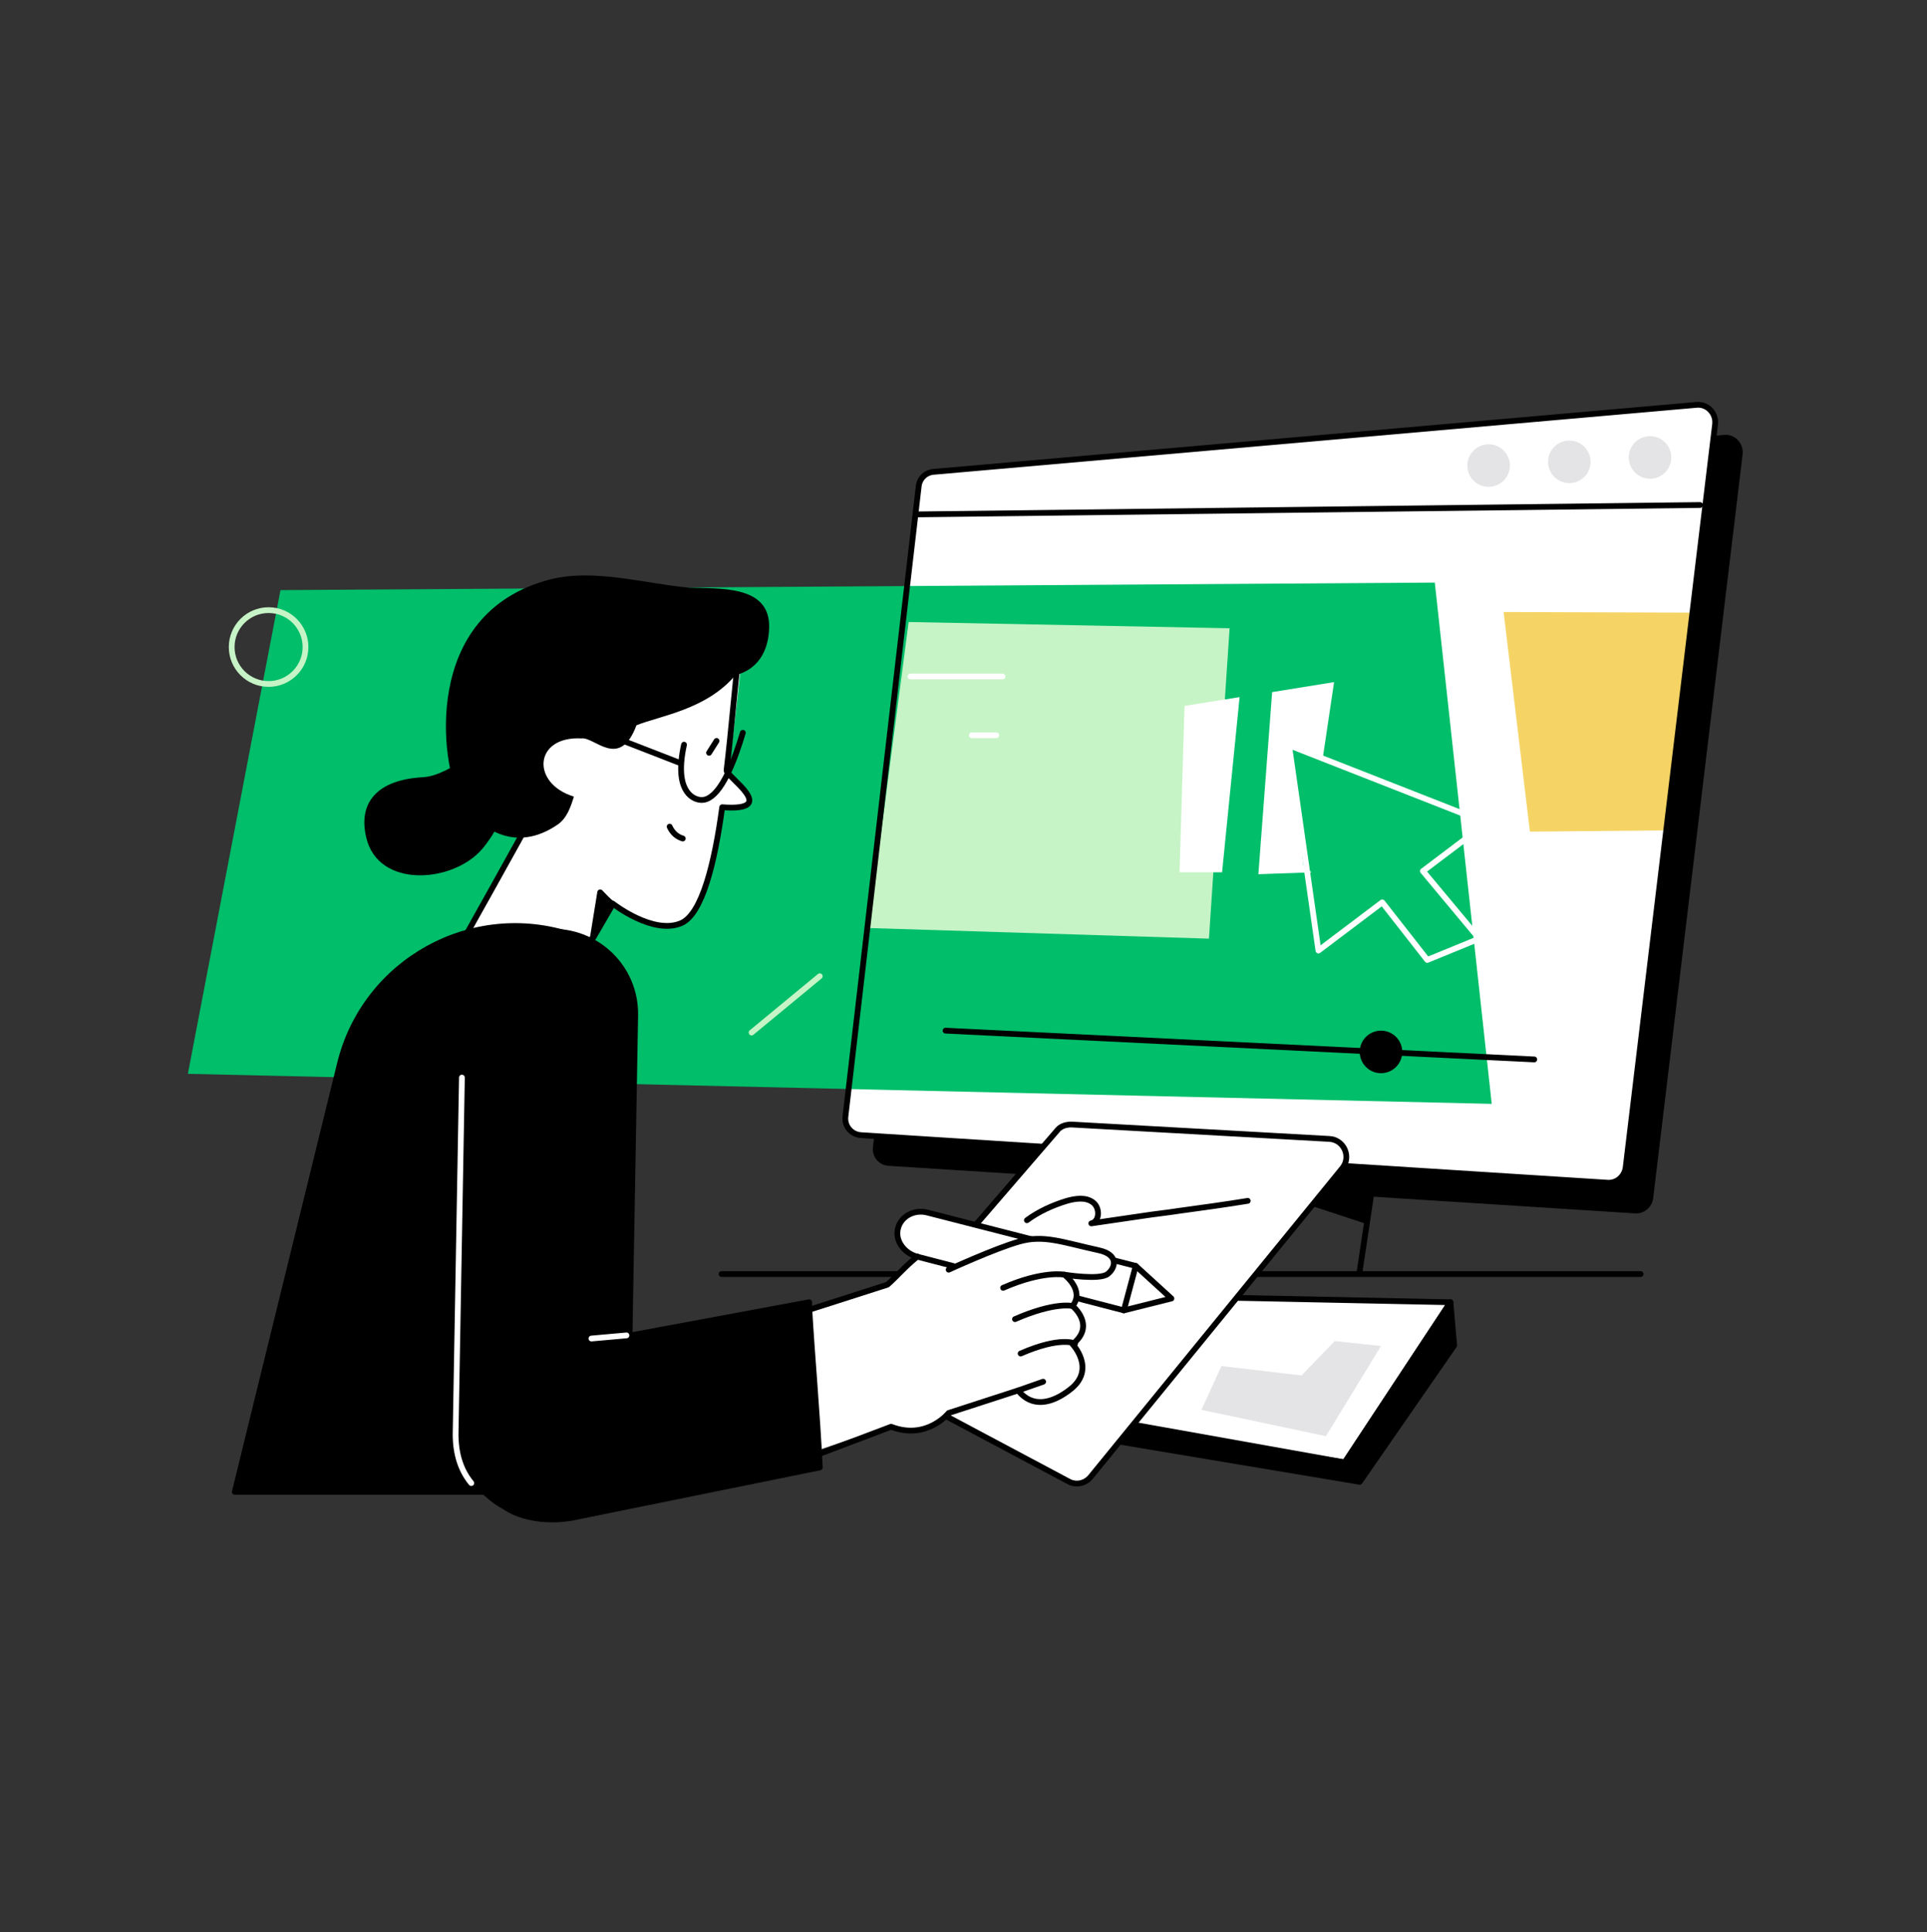 <svg viewBox="0 0 400 401" fill="none" xmlns="http://www.w3.org/2000/svg">
<rect x="0" y="0" width="400" height="401" fill="#333333" stroke="none"/>
<rect width="400" height="400" transform="translate(0 0.004)"/>
<path d="M149.779 264.416H340.559" stroke="black" stroke-width="1.197" stroke-miterlimit="5.987" stroke-linecap="round" stroke-linejoin="round"/>
<path d="M199.519 104.158L357.831 90.262C360.039 90.002 361.987 91.95 361.727 94.288L343.156 248.703C342.896 250.521 341.338 251.95 339.39 251.82L184.454 241.95C182.377 241.82 180.948 240.002 181.208 238.054L196.532 107.404C196.532 105.586 197.831 104.288 199.519 104.158Z" fill="black"/>
<path d="M193.805 97.923L352.117 84.027C354.325 83.767 356.273 85.716 356.013 88.053L337.442 242.339C337.182 244.157 335.623 245.586 333.675 245.456L178.74 235.586C176.662 235.456 175.234 233.638 175.494 231.69L190.688 101.04C190.818 99.352 192.117 98.053 193.805 97.923Z" fill="white"/>
<path d="M312.117 127.014L317.572 172.598L346.143 172.338L351.078 127.144L312.117 127.014Z" fill="#F5D465"/>
<path d="M58.221 122.469L297.831 120.91L309.649 229.092L39 222.858L58.221 122.469Z" fill="#00BE6A"/>
<path d="M188.61 129.092L255.234 130.39L250.948 194.806L180.299 192.598L188.61 129.092Z" fill="#C6F4C6"/>
<path d="M193.805 97.923L352.117 84.027C354.325 83.767 356.273 85.716 356.013 88.053L337.442 242.339C337.182 244.157 335.623 245.586 333.675 245.456L178.74 235.586C176.662 235.456 175.234 233.638 175.494 231.69L190.688 101.04C190.818 99.352 192.117 98.053 193.805 97.923Z" stroke="black" stroke-width="1.197" stroke-miterlimit="5.987" stroke-linecap="round" stroke-linejoin="round"/>
<path d="M190.299 106.755L352.896 104.807" stroke="black" stroke-width="1.197" stroke-miterlimit="5.987" stroke-linecap="round" stroke-linejoin="round"/>
<path d="M267.572 154.676L308.61 170.78L295.364 180.78L307.052 194.806L296.273 199.221L286.922 187.273L273.675 197.273L267.572 154.676Z" stroke="white" stroke-width="1.197" stroke-miterlimit="5.987" stroke-linecap="round" stroke-linejoin="round"/>
<path d="M196.273 213.896L318.48 219.871" stroke="black" stroke-width="1.197" stroke-miterlimit="5.987" stroke-linecap="round" stroke-linejoin="round"/>
<path d="M286.662 222.728C289.101 222.728 291.078 220.751 291.078 218.312C291.078 215.873 289.101 213.896 286.662 213.896C284.224 213.896 282.247 215.873 282.247 218.312C282.247 220.751 284.224 222.728 286.662 222.728Z" fill="black"/>
<path d="M285.364 242.988L282.247 263.768" stroke="black" stroke-width="1.197" stroke-miterlimit="5.987" stroke-linecap="round" stroke-linejoin="round"/>
<path d="M283.675 254.027L272.636 250.391L278.611 242.469H285.364L283.675 254.027Z" fill="black"/>
<path d="M309 101.04C311.439 101.04 313.416 99.063 313.416 96.625C313.416 94.186 311.439 92.209 309 92.209C306.561 92.209 304.584 94.186 304.584 96.625C304.584 99.063 306.561 101.04 309 101.04Z" fill="#E4E4E6"/>
<path d="M325.753 100.261C328.192 100.261 330.169 98.284 330.169 95.845C330.169 93.407 328.192 91.43 325.753 91.43C323.315 91.43 321.338 93.407 321.338 95.845C321.338 98.284 323.315 100.261 325.753 100.261Z" fill="#E4E4E6"/>
<path d="M342.507 99.353C344.945 99.353 346.922 97.376 346.922 94.937C346.922 92.498 344.945 90.522 342.507 90.522C340.068 90.522 338.091 92.498 338.091 94.937C338.091 97.376 340.068 99.353 342.507 99.353Z" fill="#E4E4E6"/>
<path d="M245.883 146.494L244.844 181.039H253.675L257.312 144.676L245.883 146.494Z" fill="white"/>
<path d="M264.065 143.638L261.208 181.431L272.247 181.041L270.558 179.742L267.571 154.677L274.584 157.275L276.922 141.561L264.065 143.638Z" fill="white"/>
<path d="M189 140.391H208.091" stroke="white" stroke-width="1.197" stroke-miterlimit="5.987" stroke-linecap="round" stroke-linejoin="round"/>
<path d="M201.727 152.598H206.792" stroke="white" stroke-width="1.197" stroke-miterlimit="5.987" stroke-linecap="round" stroke-linejoin="round"/>
<path d="M256.792 269.352L301.078 270.261L279.13 303.507L235.494 295.715" fill="white"/>
<path d="M256.792 269.352L301.078 270.261L279.13 303.507L235.494 295.715" stroke="black" stroke-width="1.197" stroke-miterlimit="5.987" stroke-linecap="round" stroke-linejoin="round"/>
<path d="M253.545 283.507L270.169 285.455L277.052 278.312L286.662 279.351L275.234 298.053L249.39 292.598L253.545 283.507Z" fill="#E4E4E6"/>
<path d="M207.701 295.065L282.247 307.533L301.857 279.221L301.078 270.26L279.13 303.507L210.169 292.857L207.701 295.065Z" fill="black" stroke="black" stroke-width="1.197" stroke-miterlimit="5.987" stroke-linecap="round" stroke-linejoin="round"/>
<path d="M154.065 134.936C153.286 144.416 151.078 161.299 151.078 161.299C151.078 161.299 157.052 165.195 155.883 166.754C154.844 168.312 149.909 167.533 149.909 167.533C149.909 167.533 147.052 187.793 142.636 190.65C138.221 193.507 135.104 191.689 131.208 189.611C127.182 187.533 125.623 187.793 125.623 187.793L121.597 198.572L94.065 199.351L111.857 167.663L113.156 139.351L154.065 134.936Z" fill="white"/>
<path d="M222.377 233.377L275.883 236.364C279 236.494 280.559 240.13 278.61 242.468L226.403 306.494C225.234 307.922 223.286 308.312 221.727 307.403L181.208 285.844C179.13 284.676 178.61 281.948 180.169 280.13L219.39 234.676C220.039 233.767 221.208 233.377 222.377 233.377Z" fill="white" stroke="black" stroke-width="1.197" stroke-miterlimit="5.987" stroke-linecap="round" stroke-linejoin="round"/>
<path d="M48.74 309.611H135.234L129.909 285.845L121.727 195.066L118.87 194.157C98.091 187.144 75.753 199.481 70.558 220.78L48.74 309.611Z" fill="black" stroke="black" stroke-width="1.197" stroke-miterlimit="5.987" stroke-linecap="round" stroke-linejoin="round"/>
<path d="M153.416 135.324C152.506 142.337 151.857 151.298 150.818 159.87C150.688 161.168 162.117 168.441 149.909 167.532C148.351 179.09 145.753 189.61 141.468 191.558C135.623 194.155 127.182 187.532 127.182 187.532L118.61 202.207" stroke="black" stroke-width="1.197" stroke-miterlimit="5.987" stroke-linecap="round" stroke-linejoin="round"/>
<path d="M152.636 140.13C158.221 138.702 159.779 133.767 159.649 129.481C159.26 121.429 149.26 122.208 142.896 121.949C134.065 121.169 123.286 117.923 114.195 120.26C87.052 127.273 91.727 159.091 95.364 165.455C99 171.819 106.792 177.403 115.883 171.039C117.701 169.741 118.48 167.403 119.13 165.325C110.169 162.598 110.818 152.728 120.688 153.247C123.416 152.858 128.61 159.871 132.117 150.52C136.922 148.572 146.662 147.273 152.636 140.13Z" fill="black"/>
<path d="M148.74 153.768C148.221 154.547 147.701 155.456 147.182 156.235" stroke="black" stroke-width="1.197" stroke-miterlimit="5.987" stroke-linecap="round" stroke-linejoin="round"/>
<path d="M127.182 187.663C126.273 187.013 125.493 186.104 124.584 185.195L123.026 194.806L127.182 187.663Z" fill="black" stroke="black" stroke-width="1.197" stroke-miterlimit="5.987" stroke-linecap="round" stroke-linejoin="round"/>
<path d="M141.727 174.026C140.429 173.637 139.519 172.727 139 171.559" stroke="black" stroke-width="1.197" stroke-miterlimit="5.987" stroke-linecap="round" stroke-linejoin="round"/>
<path d="M87.831 161.299C78.221 161.819 74.325 166.624 76.013 173.767C78.481 184.546 94.195 183.247 100.169 176.104C105.753 169.351 108.351 159.221 104.325 156.104C100.169 153.117 94.065 160.909 87.831 161.299Z" fill="black"/>
<path d="M165.493 272.727L184.065 266.493L192.117 258.441L201.338 259.48L200.948 262.467L211.338 287.922L197.441 292.597C197.441 292.597 196.013 295.844 191.727 296.363C187.441 296.883 184.844 295.844 184.844 295.844L162.766 303.376L165.493 272.727Z" fill="white"/>
<path d="M141.987 154.546C139.909 164.026 143.675 165.714 145.104 165.974C147.701 166.494 150.818 163.377 154.195 152.078" stroke="black" stroke-width="1.197" stroke-miterlimit="5.987" stroke-linecap="round" stroke-linejoin="round"/>
<path d="M141.078 158.312L127.701 153.117" stroke="black" stroke-width="1.197" stroke-miterlimit="5.987" stroke-linecap="round" stroke-linejoin="round"/>
<path d="M109.649 170.779C109.779 170.779 95.234 196.753 95.234 196.753" stroke="black" stroke-width="1.197" stroke-miterlimit="5.987" stroke-linecap="round" stroke-linejoin="round"/>
<path d="M235.753 262.728L243.156 269.481L233.286 271.949L190.299 260.78C187.572 260.001 185.753 257.403 186.403 254.936C187.052 252.338 189.909 250.91 192.636 251.689L235.753 262.728Z" fill="white" stroke="black" stroke-width="1.197" stroke-miterlimit="5.987" stroke-linecap="round" stroke-linejoin="round"/>
<path d="M120.429 279.091L167.961 270.26C167.961 270.52 167.961 270.909 167.961 271.169C168.61 282.338 169.649 293.377 170.169 304.545L119.649 314.805C115.753 315.714 109.39 315.714 104.974 312.857C113.675 300.649 120.429 279.091 120.429 279.091Z" fill="black" stroke="black" stroke-width="1.197" stroke-miterlimit="5.987" stroke-linecap="round" stroke-linejoin="round"/>
<path d="M112.376 193.507L114.065 193.377C123.805 192.988 131.987 200.78 131.857 210.65L130.558 283.897C128.74 286.234 113.286 303.247 105.104 312.858C99.389 310.131 94.325 302.598 94.584 296.754L95.883 226.364L96.273 210.001C96.403 201.299 103.415 193.897 112.376 193.507Z" fill="black" stroke="black" stroke-width="1.197" stroke-miterlimit="5.987" stroke-linecap="round" stroke-linejoin="round"/>
<path d="M97.831 307.793C95.364 304.806 94.454 301.039 94.584 296.883L95.883 223.637" stroke="white" stroke-width="1.197" stroke-miterlimit="5.987" stroke-linecap="round" stroke-linejoin="round"/>
<path d="M130.039 277.143L122.766 277.792" stroke="white" stroke-width="1.197" stroke-miterlimit="5.987" stroke-linecap="round" stroke-linejoin="round"/>
<path d="M193.156 265.455C196.662 263.897 206.273 259.611 210.688 258.183C214.974 256.754 220.688 257.533 223.286 258.313C225.883 259.222 231.208 260.261 231.208 261.819C231.208 263.378 229.13 264.936 229.13 264.936L220.299 264.546C220.299 264.546 223.805 266.235 223.286 269.871C223.286 269.871 225.753 273.378 224.844 275.975C223.935 278.572 222.896 279.481 222.896 279.481C222.896 279.481 225.104 282.079 224.584 284.676C224.065 287.274 219.779 290.261 219.779 290.261C219.779 290.261 213.416 291.689 211.078 289.222L195.623 292.858L193.156 265.455Z" fill="white"/>
<path d="M167.571 271.948L184.195 266.623C186.143 264.935 187.701 262.987 190.428 260.779" stroke="black" stroke-width="1.197" stroke-miterlimit="5.987" stroke-linecap="round" stroke-linejoin="round"/>
<path d="M196.922 263.506C196.922 263.506 206.532 259.09 211.597 257.662C216.662 256.233 220.428 257.792 228.091 259.48C232.247 260.389 231.597 263.116 229.909 264.415C228.221 265.714 220.948 264.545 220.948 264.545C220.948 264.545 225.234 267.792 222.636 271.039C222.636 271.039 227.571 275.064 222.636 278.961C222.636 278.961 227.441 284.026 222.377 288.181C218.351 291.428 214.195 292.207 211.338 288.571L196.922 293.246C196.922 293.246 192.377 298.961 184.974 296.103L162.636 304.545" stroke="black" stroke-width="1.197" stroke-miterlimit="5.987" stroke-linecap="round" stroke-linejoin="round"/>
<path d="M220.948 264.546C220.948 264.546 216.532 263.637 208.221 267.274" stroke="black" stroke-width="1.197" stroke-miterlimit="5.987" stroke-linecap="round" stroke-linejoin="round"/>
<path d="M222.636 271.039C222.636 271.039 219 270.129 210.688 273.766" stroke="black" stroke-width="1.197" stroke-miterlimit="5.987" stroke-linecap="round" stroke-linejoin="round"/>
<path d="M223.156 278.832C223.156 278.832 220.169 277.274 211.857 280.91" stroke="black" stroke-width="1.197" stroke-miterlimit="5.987" stroke-linecap="round" stroke-linejoin="round"/>
<path d="M211.338 288.572L216.532 286.754" stroke="black" stroke-width="1.197" stroke-miterlimit="5.987" stroke-linecap="round" stroke-linejoin="round"/>
<path d="M235.753 262.729L233.286 271.949" stroke="black" stroke-width="1.197" stroke-miterlimit="5.987" stroke-linecap="round" stroke-linejoin="round"/>
<path d="M213.156 253.248C215.623 251.43 218.48 250.131 221.467 249.222C223.286 248.703 225.364 248.443 226.792 249.482C228.351 250.521 228.351 253.508 226.532 253.897C230.039 253.378 233.675 252.858 237.182 252.339C239.649 251.949 242.247 251.69 244.714 251.3C249.519 250.651 254.195 250.001 259 249.222" stroke="black" stroke-width="1.197" stroke-miterlimit="5.987" stroke-linecap="round" stroke-linejoin="round"/>
<path d="M170.169 202.6L156.013 214.288" stroke="#C6F4C6" stroke-width="1.197" stroke-miterlimit="5.987" stroke-linecap="round" stroke-linejoin="round"/>
<path d="M55.753 141.95C59.985 141.95 63.416 138.519 63.416 134.287C63.416 130.056 59.985 126.625 55.753 126.625C51.521 126.625 48.091 130.056 48.091 134.287C48.091 138.519 51.521 141.95 55.753 141.95Z" stroke="#C6F4C6" stroke-width="1.197" stroke-miterlimit="5.987" stroke-linecap="round" stroke-linejoin="round"/>
</svg>
